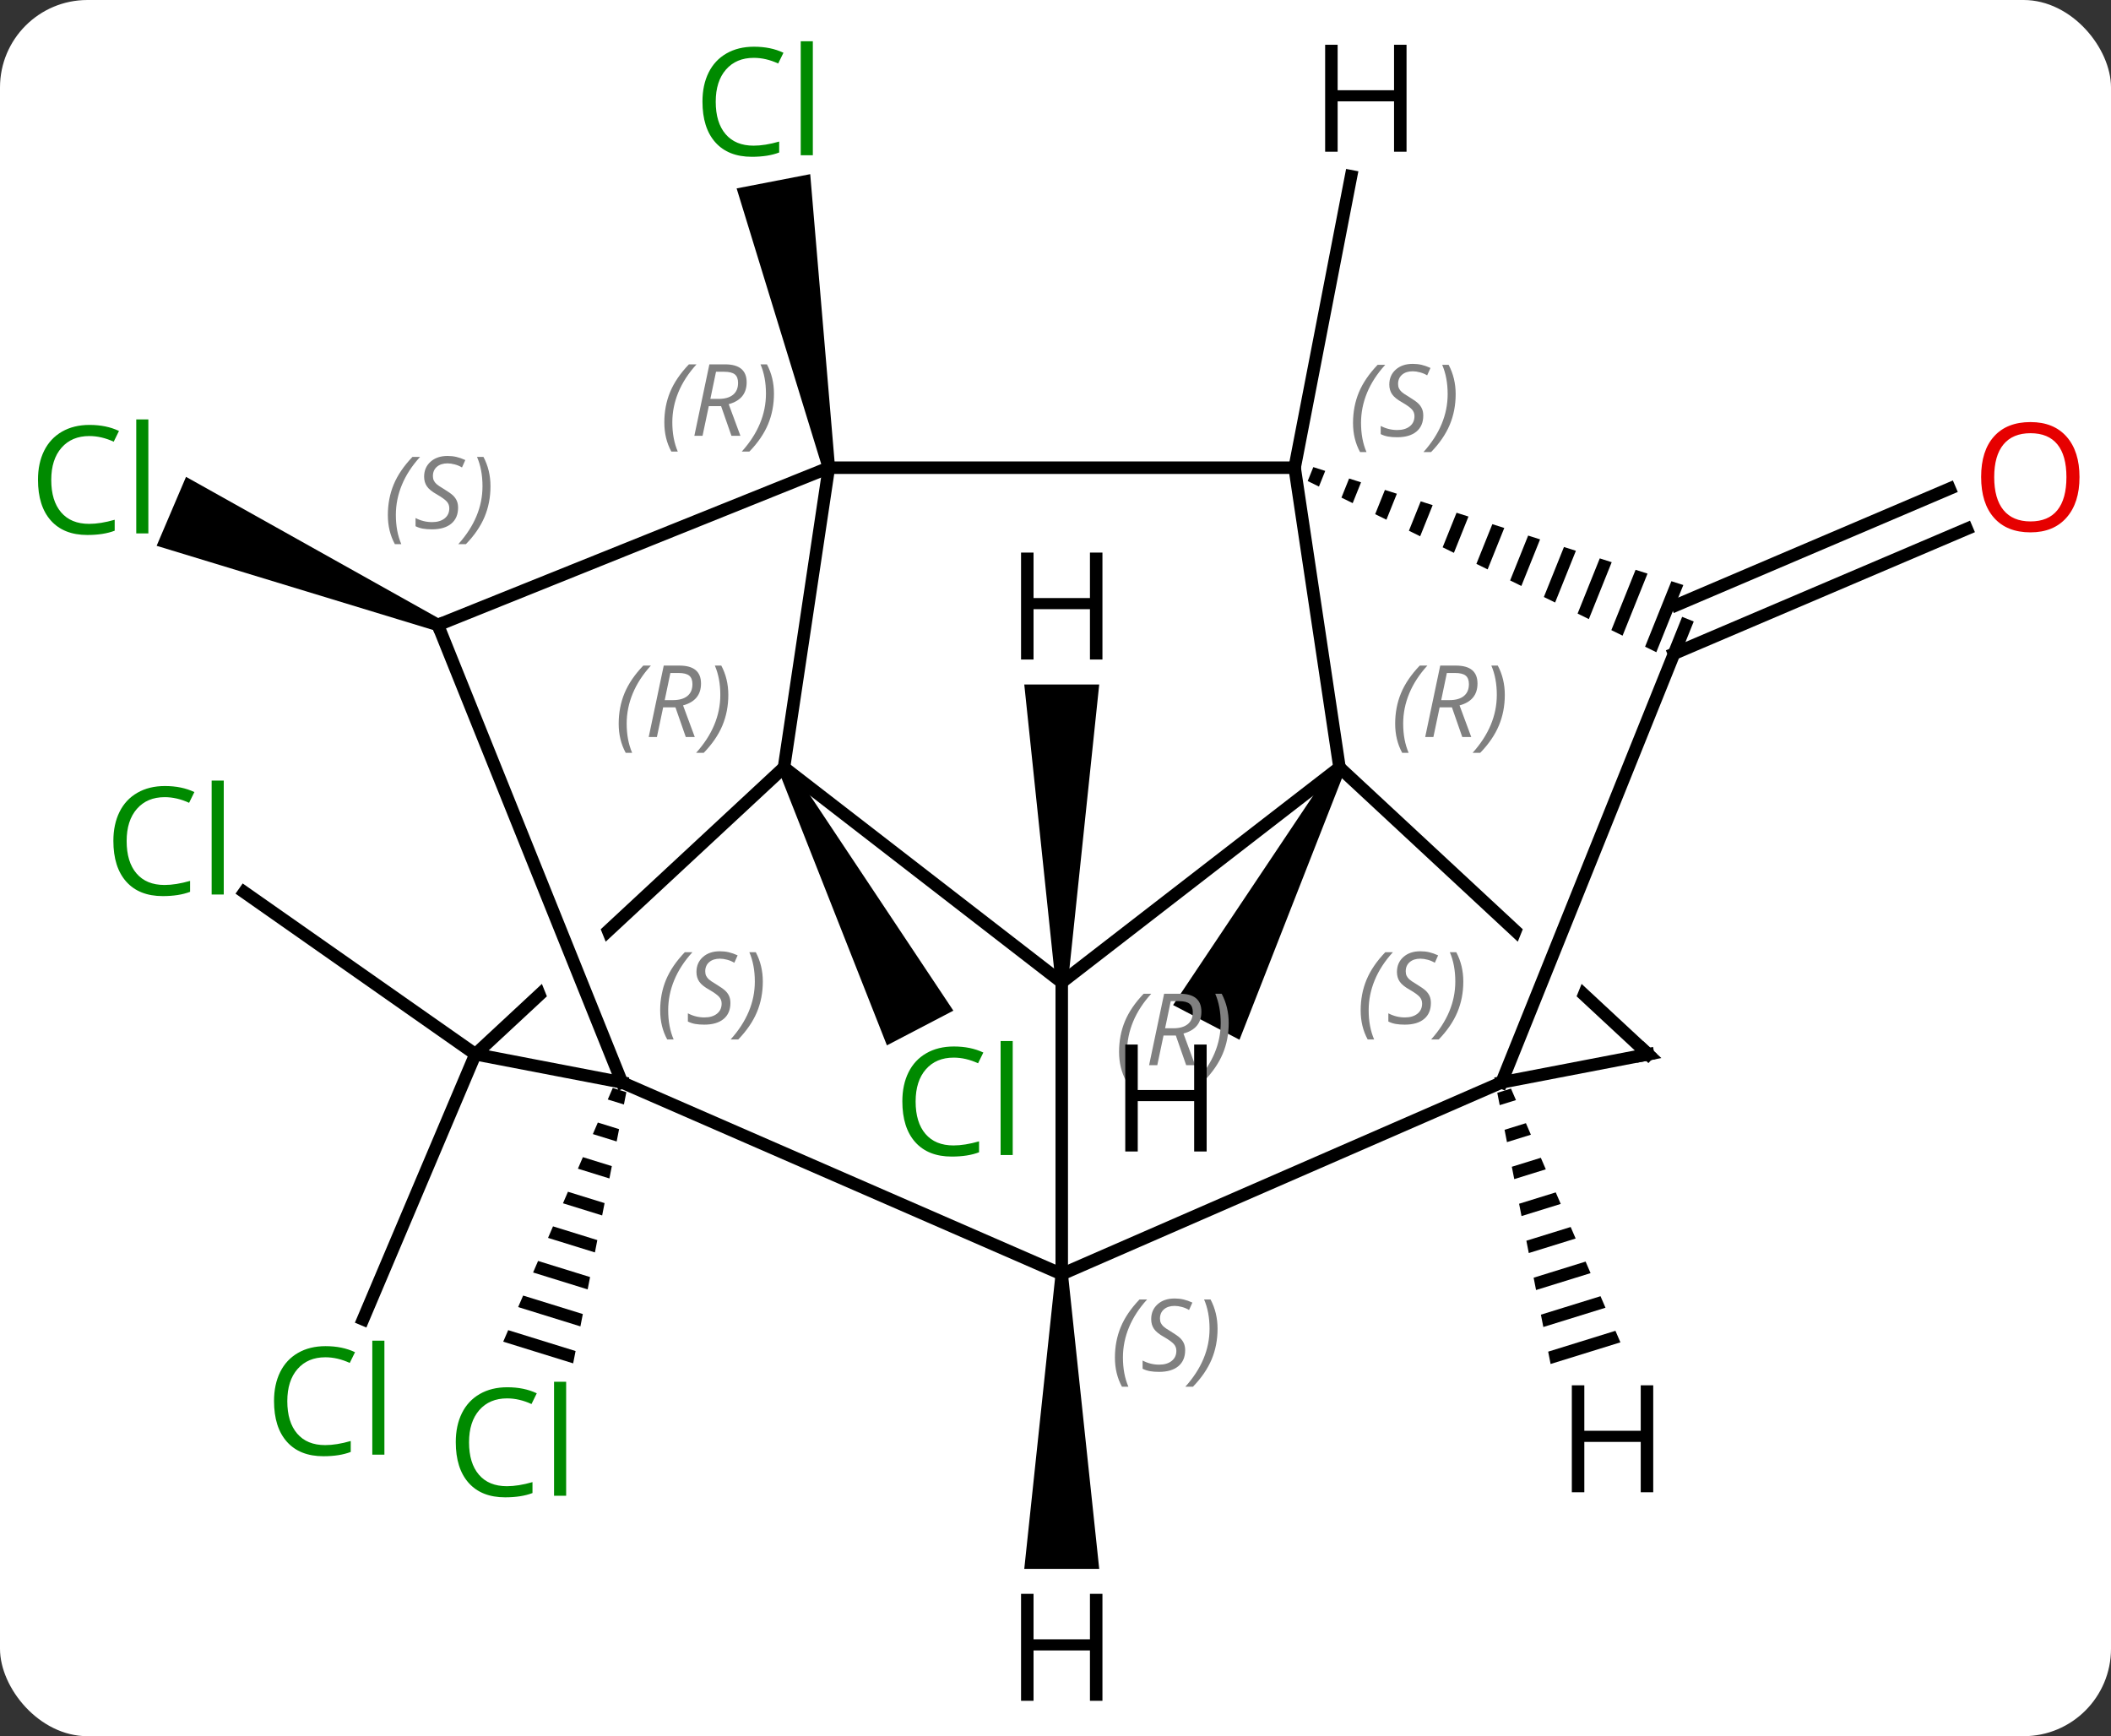 <svg width="169" viewBox="0 0 169 139" style="fill-opacity:1; color-rendering:auto; color-interpolation:auto; text-rendering:auto; stroke:black; stroke-linecap:square; stroke-miterlimit:10; shape-rendering:auto; stroke-opacity:1; fill:black; stroke-dasharray:none; font-weight:normal; stroke-width:1; font-family:'Open Sans'; font-style:normal; stroke-linejoin:miter; font-size:12; stroke-dashoffset:0; image-rendering:auto;" height="139" class="cas-substance-image" xmlns:xlink="http://www.w3.org/1999/xlink" xmlns="http://www.w3.org/2000/svg"><rect x="0" y="0" width="169" height="139" fill="#333333" stroke="none"/><svg class="cas-substance-single-component"><rect y="0" x="0" width="169" stroke="none" ry="7" rx="7" height="139" fill="white" class="cas-substance-group"/><svg y="0" x="0" width="169" viewBox="0 0 169 139" style="fill:black;" height="139" class="cas-substance-single-component-image"><svg><g><clipPath id="clipPath_7df559c1048c4ddc9f72ceea27553e581" clipPathUnits="userSpaceOnUse"><path d="M-33.104 -25.759 L-44.704 -14.979 L-31.028 19.018 L-36.595 21.258 L-49.412 -10.604 L-49.412 -10.604 L-63.303 2.305 L-36.073 31.606 L-5.874 3.542 L-33.104 -25.759 Z"/></clipPath><clipPath id="clipPath_7df559c1048c4ddc9f72ceea27553e582" clipPathUnits="userSpaceOnUse"><path d="M33.104 -25.759 L5.874 3.542 L36.073 31.606 L63.303 2.305 L49.412 -10.604 L49.412 -10.604 L36.595 21.258 L31.028 19.018 L44.704 -14.979 L33.104 -25.759 Z"/></clipPath><g transform="translate(85,70)" style="text-rendering:geometricPrecision; color-rendering:optimizeQuality; color-interpolation:linearRGB; stroke-linecap:butt; image-rendering:optimizeQuality;"><path style="stroke:none;" d="M-22.679 -8.324 L-21.793 -8.788 L-8.678 10.914 L-13.996 13.692 Z"/><path style="stroke:none;" d="M-18.154 -32.651 L-19.136 -32.461 L-26.028 -54.916 L-20.137 -56.056 Z"/><line y2="14.403" y1="1.426" x2="-46.941" x1="-65.45" style="fill:none;"/><line y2="14.403" y1="35.628" x2="-46.941" x1="-55.934" style="fill:none;"/><path style="stroke:none;" d="M-49.748 -20.425 L-50.14 -19.505 L-72.46 -26.303 L-70.107 -31.823 Z"/><path style="stroke:none;" d="M-35.944 17.102 L-36.343 18.026 L-36.343 18.026 L-35.051 18.426 L-34.857 17.439 L-34.857 17.439 L-35.944 17.102 ZM-37.14 19.872 L-37.538 20.796 L-37.538 20.796 L-35.632 21.387 L-35.632 21.387 L-35.438 20.4 L-37.14 19.872 ZM-38.336 22.642 L-38.734 23.566 L-36.212 24.348 L-36.212 24.348 L-36.019 23.361 L-36.019 23.361 L-38.336 22.642 ZM-39.532 25.413 L-39.93 26.336 L-39.93 26.336 L-36.793 27.309 L-36.599 26.322 L-36.599 26.322 L-39.532 25.413 ZM-40.728 28.183 L-41.126 29.106 L-37.373 30.27 L-37.18 29.283 L-40.728 28.183 ZM-41.924 30.953 L-42.322 31.876 L-42.322 31.876 L-37.954 33.23 L-37.954 33.23 L-37.76 32.243 L-41.924 30.953 ZM-43.12 33.723 L-43.518 34.646 L-38.534 36.191 L-38.341 35.204 L-38.341 35.204 L-43.12 33.723 ZM-44.316 36.493 L-44.714 37.416 L-44.714 37.416 L-39.115 39.152 L-39.115 39.152 L-38.921 38.165 L-38.921 38.165 L-44.316 36.493 Z"/><line y2="-21.575" y1="-30.878" x2="49.258" x1="71.077" style="fill:none;"/><line y2="-17.669" y1="-27.658" x2="49.02" x1="72.45" style="fill:none;"/><line y2="8.646" y1="-8.556" x2="0" x1="-22.236" style="fill:none;"/><line y2="-32.556" y1="-8.556" x2="-18.645" x1="-22.236" style="fill:none;"/><line y2="14.403" y1="-8.556" x2="-46.941" x1="-22.236" style="fill:none; clip-path:url(#clipPath_7df559c1048c4ddc9f72ceea27553e581);"/><line y2="32.01" y1="8.646" x2="0" x1="0" style="fill:none;"/><line y2="-8.556" y1="8.646" x2="22.236" x1="0" style="fill:none;"/><line y2="-32.556" y1="-32.556" x2="18.645" x1="-18.645" style="fill:none;"/><line y2="-19.965" y1="-32.556" x2="-49.944" x1="-18.645" style="fill:none;"/><line y2="16.659" y1="14.403" x2="-35.211" x1="-46.941" style="fill:none;"/><line y2="16.659" y1="32.01" x2="-35.211" x1="0" style="fill:none;"/><line y2="16.659" y1="32.01" x2="35.211" x1="0" style="fill:none;"/><line y2="-32.556" y1="-8.556" x2="18.645" x1="22.236" style="fill:none;"/><line y2="14.403" y1="-8.556" x2="46.941" x1="22.236" style="fill:none; clip-path:url(#clipPath_7df559c1048c4ddc9f72ceea27553e582);"/><path style="stroke:none;" d="M20.139 -32.603 L19.691 -31.487 L19.691 -31.487 L20.591 -31.045 L20.591 -31.045 L21.094 -32.299 L21.094 -32.299 L20.139 -32.603 ZM23.006 -31.69 L22.392 -30.161 L22.392 -30.161 L23.292 -29.719 L23.292 -29.719 L23.961 -31.385 L23.961 -31.385 L23.006 -31.69 ZM25.872 -30.776 L25.092 -28.835 L25.092 -28.835 L25.993 -28.393 L26.828 -30.472 L26.828 -30.472 L25.872 -30.776 ZM28.739 -29.863 L27.793 -27.509 L27.793 -27.509 L28.694 -27.066 L28.694 -27.066 L29.695 -29.558 L29.695 -29.558 L28.739 -29.863 ZM31.606 -28.949 L30.494 -26.182 L30.494 -26.182 L31.395 -25.74 L31.395 -25.74 L32.561 -28.645 L32.561 -28.645 L31.606 -28.949 ZM34.472 -28.035 L33.195 -24.856 L34.095 -24.414 L34.095 -24.414 L35.428 -27.731 L34.472 -28.035 ZM37.339 -27.122 L35.896 -23.53 L36.796 -23.088 L38.294 -26.817 L38.294 -26.817 L37.339 -27.122 ZM40.206 -26.208 L38.597 -22.204 L38.597 -22.204 L39.497 -21.762 L41.161 -25.904 L41.161 -25.904 L40.206 -26.208 ZM43.072 -25.295 L41.298 -20.877 L41.298 -20.877 L42.198 -20.435 L44.028 -24.99 L43.072 -25.295 ZM45.939 -24.381 L43.999 -19.551 L43.999 -19.551 L44.899 -19.109 L44.899 -19.109 L46.895 -24.077 L46.895 -24.077 L45.939 -24.381 ZM48.806 -23.468 L46.7 -18.225 L46.7 -18.225 L47.6 -17.783 L49.761 -23.163 L48.806 -23.468 Z"/><line y2="16.659" y1="-19.965" x2="-35.211" x1="-49.944" style="fill:none;"/><line y2="14.403" y1="16.659" x2="46.941" x1="35.211" style="fill:none;"/><line y2="-19.965" y1="16.659" x2="49.944" x1="35.211" style="fill:none;"/><path style="stroke:none;" d="M0.5 8.646 L-0.5 8.646 L-3 -15.198 L3 -15.198 Z"/><path style="stroke:none;" d="M-0.5 32.01 L0.5 32.01 L3 55.604 L-3 55.604 Z"/><path style="stroke:none;" d="M21.793 -8.788 L22.679 -8.324 L14.23 13.243 L8.913 10.465 Z"/><line y2="-55.89" y1="-32.556" x2="23.161" x1="18.645" style="fill:none;"/><path style="stroke:none;" d="M35.965 17.152 L34.868 17.492 L34.868 17.492 L35.062 18.479 L35.062 18.479 L36.363 18.075 L36.363 18.075 L35.965 17.152 ZM37.16 19.922 L35.45 20.452 L35.644 21.439 L37.558 20.846 L37.558 20.846 L37.16 19.922 ZM38.354 22.693 L36.032 23.413 L36.032 23.413 L36.226 24.4 L36.226 24.4 L38.752 23.616 L38.752 23.616 L38.354 22.693 ZM39.548 25.463 L36.614 26.373 L36.614 26.373 L36.808 27.36 L39.947 26.387 L39.947 26.387 L39.548 25.463 ZM40.743 28.234 L37.196 29.334 L37.196 29.334 L37.39 30.32 L37.39 30.32 L41.141 29.157 L41.141 29.157 L40.743 28.234 ZM41.938 31.004 L37.778 32.294 L37.972 33.281 L37.972 33.281 L42.336 31.928 L41.938 31.004 ZM43.132 33.775 L38.36 35.254 L38.36 35.254 L38.554 36.241 L38.554 36.241 L43.53 34.698 L43.53 34.698 L43.132 33.775 ZM44.327 36.545 L38.942 38.215 L38.942 38.215 L39.136 39.202 L39.136 39.202 L44.725 37.469 L44.725 37.469 L44.327 36.545 Z"/></g><g transform="translate(85,70)" style="fill:rgb(0,138,0); text-rendering:geometricPrecision; color-rendering:optimizeQuality; image-rendering:optimizeQuality; font-family:'Open Sans'; stroke:rgb(0,138,0); color-interpolation:linearRGB;"><path style="stroke:none;" d="M-8.652 14.674 Q-10.058 14.674 -10.878 15.611 Q-11.698 16.549 -11.698 18.189 Q-11.698 19.861 -10.909 20.783 Q-10.12 21.705 -8.667 21.705 Q-7.761 21.705 -6.62 21.377 L-6.62 22.252 Q-7.511 22.596 -8.808 22.596 Q-10.698 22.596 -11.73 21.439 Q-12.761 20.283 -12.761 18.174 Q-12.761 16.846 -12.269 15.853 Q-11.777 14.861 -10.839 14.322 Q-9.902 13.783 -8.636 13.783 Q-7.292 13.783 -6.277 14.267 L-6.699 15.127 Q-7.683 14.674 -8.652 14.674 ZM-3.925 22.471 L-4.894 22.471 L-4.894 13.345 L-3.925 13.345 L-3.925 22.471 Z"/><path style="stroke:none;" d="M-24.654 -65.369 Q-26.06 -65.369 -26.88 -64.432 Q-27.701 -63.494 -27.701 -61.854 Q-27.701 -60.182 -26.911 -59.26 Q-26.122 -58.338 -24.669 -58.338 Q-23.763 -58.338 -22.622 -58.666 L-22.622 -57.791 Q-23.513 -57.447 -24.81 -57.447 Q-26.701 -57.447 -27.732 -58.604 Q-28.763 -59.76 -28.763 -61.869 Q-28.763 -63.197 -28.271 -64.19 Q-27.779 -65.182 -26.841 -65.721 Q-25.904 -66.26 -24.638 -66.26 Q-23.294 -66.26 -22.279 -65.776 L-22.701 -64.916 Q-23.685 -65.369 -24.654 -65.369 ZM-19.927 -57.572 L-20.896 -57.572 L-20.896 -66.698 L-19.927 -66.698 L-19.927 -57.572 Z"/><path style="stroke:none;" d="M-71.814 -6.179 Q-73.22 -6.179 -74.04 -5.242 Q-74.861 -4.304 -74.861 -2.664 Q-74.861 -0.992 -74.071 -0.07 Q-73.282 0.852 -71.829 0.852 Q-70.923 0.852 -69.782 0.524 L-69.782 1.399 Q-70.673 1.742 -71.97 1.742 Q-73.861 1.742 -74.892 0.586 Q-75.923 -0.57 -75.923 -2.679 Q-75.923 -4.008 -75.431 -5 Q-74.939 -5.992 -74.001 -6.531 Q-73.064 -7.07 -71.798 -7.07 Q-70.454 -7.07 -69.439 -6.586 L-69.861 -5.726 Q-70.845 -6.179 -71.814 -6.179 ZM-67.087 1.617 L-68.056 1.617 L-68.056 -7.508 L-67.087 -7.508 L-67.087 1.617 Z"/><path style="stroke:none;" d="M-58.953 38.665 Q-60.359 38.665 -61.179 39.602 Q-61.999 40.54 -61.999 42.18 Q-61.999 43.852 -61.21 44.774 Q-60.421 45.696 -58.968 45.696 Q-58.062 45.696 -56.921 45.368 L-56.921 46.243 Q-57.812 46.587 -59.109 46.587 Q-60.999 46.587 -62.031 45.43 Q-63.062 44.274 -63.062 42.165 Q-63.062 40.837 -62.57 39.844 Q-62.078 38.852 -61.14 38.313 Q-60.203 37.774 -58.937 37.774 Q-57.593 37.774 -56.578 38.258 L-56.999 39.118 Q-57.984 38.665 -58.953 38.665 ZM-54.226 46.462 L-55.195 46.462 L-55.195 37.337 L-54.226 37.337 L-54.226 46.462 Z"/><path style="stroke:none;" d="M-77.85 -35.09 Q-79.256 -35.09 -80.076 -34.153 Q-80.897 -33.215 -80.897 -31.575 Q-80.897 -29.903 -80.107 -28.981 Q-79.318 -28.059 -77.865 -28.059 Q-76.959 -28.059 -75.818 -28.387 L-75.818 -27.512 Q-76.709 -27.169 -78.006 -27.169 Q-79.897 -27.169 -80.928 -28.325 Q-81.959 -29.481 -81.959 -31.59 Q-81.959 -32.919 -81.467 -33.911 Q-80.975 -34.903 -80.037 -35.442 Q-79.1 -35.981 -77.834 -35.981 Q-76.49 -35.981 -75.475 -35.497 L-75.897 -34.637 Q-76.881 -35.09 -77.85 -35.09 ZM-73.123 -27.294 L-74.092 -27.294 L-74.092 -36.419 L-73.123 -36.419 L-73.123 -27.294 Z"/><path style="stroke:none;" d="M-44.403 41.956 Q-45.809 41.956 -46.629 42.893 Q-47.45 43.831 -47.45 45.471 Q-47.45 47.143 -46.66 48.065 Q-45.871 48.987 -44.418 48.987 Q-43.512 48.987 -42.371 48.659 L-42.371 49.534 Q-43.262 49.877 -44.559 49.877 Q-46.45 49.877 -47.481 48.721 Q-48.512 47.565 -48.512 45.456 Q-48.512 44.127 -48.02 43.135 Q-47.528 42.143 -46.59 41.604 Q-45.653 41.065 -44.387 41.065 Q-43.043 41.065 -42.028 41.549 L-42.45 42.409 Q-43.434 41.956 -44.403 41.956 ZM-39.676 49.752 L-40.645 49.752 L-40.645 40.627 L-39.676 40.627 L-39.676 49.752 Z"/><path style="fill:rgb(230,0,0); stroke:none;" d="M81.478 -31.801 Q81.478 -29.739 80.439 -28.559 Q79.4 -27.379 77.557 -27.379 Q75.666 -27.379 74.635 -28.544 Q73.603 -29.708 73.603 -31.817 Q73.603 -33.911 74.635 -35.059 Q75.666 -36.208 77.557 -36.208 Q79.416 -36.208 80.447 -35.036 Q81.478 -33.864 81.478 -31.801 ZM74.65 -31.801 Q74.65 -30.067 75.393 -29.161 Q76.135 -28.254 77.557 -28.254 Q78.978 -28.254 79.705 -29.153 Q80.432 -30.051 80.432 -31.801 Q80.432 -33.536 79.705 -34.426 Q78.978 -35.317 77.557 -35.317 Q76.135 -35.317 75.393 -34.419 Q74.65 -33.52 74.65 -31.801 Z"/></g><g transform="translate(85,70)" style="font-size:8.4px; fill:gray; text-rendering:geometricPrecision; image-rendering:optimizeQuality; color-rendering:optimizeQuality; font-family:'Open Sans'; font-style:italic; stroke:gray; color-interpolation:linearRGB;"><path style="stroke:none;" d="M-35.47 -12.056 Q-35.47 -13.384 -35.001 -14.509 Q-34.533 -15.634 -33.501 -16.713 L-32.892 -16.713 Q-33.861 -15.65 -34.345 -14.478 Q-34.83 -13.306 -34.83 -12.072 Q-34.83 -10.744 -34.392 -9.728 L-34.908 -9.728 Q-35.47 -10.759 -35.47 -12.056 ZM-31.91 -13.369 L-32.41 -10.994 L-33.066 -10.994 L-31.863 -16.713 L-30.613 -16.713 Q-28.879 -16.713 -28.879 -15.275 Q-28.879 -13.916 -30.316 -13.525 L-29.379 -10.994 L-30.098 -10.994 L-30.926 -13.369 L-31.91 -13.369 ZM-31.332 -16.119 Q-31.723 -14.197 -31.785 -13.947 L-31.129 -13.947 Q-30.379 -13.947 -29.973 -14.275 Q-29.566 -14.603 -29.566 -15.228 Q-29.566 -15.697 -29.824 -15.908 Q-30.082 -16.119 -30.676 -16.119 L-31.332 -16.119 ZM-26.693 -14.369 Q-26.693 -13.041 -27.169 -11.908 Q-27.646 -10.775 -28.662 -9.728 L-29.271 -9.728 Q-27.334 -11.884 -27.334 -14.369 Q-27.334 -15.697 -27.771 -16.713 L-27.255 -16.713 Q-26.693 -15.65 -26.693 -14.369 Z"/><path style="stroke:none;" d="M4.589 14.215 Q4.589 12.887 5.058 11.762 Q5.526 10.637 6.558 9.559 L7.167 9.559 Q6.198 10.621 5.714 11.793 Q5.229 12.965 5.229 14.2 Q5.229 15.528 5.667 16.543 L5.151 16.543 Q4.589 15.512 4.589 14.215 ZM8.149 12.903 L7.649 15.278 L6.993 15.278 L8.196 9.559 L9.446 9.559 Q11.18 9.559 11.18 10.996 Q11.18 12.356 9.743 12.746 L10.68 15.278 L9.961 15.278 L9.133 12.903 L8.149 12.903 ZM8.727 10.153 Q8.336 12.075 8.274 12.325 L8.93 12.325 Q9.68 12.325 10.086 11.996 Q10.493 11.668 10.493 11.043 Q10.493 10.575 10.235 10.364 Q9.977 10.153 9.383 10.153 L8.727 10.153 ZM13.366 11.903 Q13.366 13.231 12.889 14.364 Q12.413 15.496 11.397 16.543 L10.788 16.543 Q12.725 14.387 12.725 11.903 Q12.725 10.575 12.288 9.559 L12.804 9.559 Q13.366 10.621 13.366 11.903 Z"/><path style="stroke:none;" d="M-31.816 -36.174 Q-31.816 -37.502 -31.348 -38.627 Q-30.879 -39.752 -29.848 -40.83 L-29.238 -40.83 Q-30.207 -39.767 -30.691 -38.596 Q-31.176 -37.424 -31.176 -36.189 Q-31.176 -34.861 -30.738 -33.846 L-31.254 -33.846 Q-31.816 -34.877 -31.816 -36.174 ZM-28.256 -37.486 L-28.756 -35.111 L-29.412 -35.111 L-28.209 -40.83 L-26.959 -40.83 Q-25.225 -40.83 -25.225 -39.392 Q-25.225 -38.033 -26.662 -37.642 L-25.725 -35.111 L-26.444 -35.111 L-27.272 -37.486 L-28.256 -37.486 ZM-27.678 -40.236 Q-28.069 -38.314 -28.131 -38.064 L-27.475 -38.064 Q-26.725 -38.064 -26.319 -38.392 Q-25.912 -38.721 -25.912 -39.346 Q-25.912 -39.814 -26.17 -40.025 Q-26.428 -40.236 -27.022 -40.236 L-27.678 -40.236 ZM-23.039 -38.486 Q-23.039 -37.158 -23.515 -36.025 Q-23.992 -34.892 -25.008 -33.846 L-25.617 -33.846 Q-23.68 -36.002 -23.68 -38.486 Q-23.68 -39.814 -24.117 -40.83 L-23.602 -40.83 Q-23.039 -39.767 -23.039 -38.486 Z"/><path style="stroke:none;" d="M4.257 38.692 Q4.257 37.364 4.726 36.239 Q5.194 35.114 6.226 34.036 L6.835 34.036 Q5.866 35.098 5.382 36.27 Q4.898 37.442 4.898 38.676 Q4.898 40.005 5.335 41.02 L4.819 41.02 Q4.257 39.989 4.257 38.692 ZM9.88 38.098 Q9.88 38.926 9.333 39.38 Q8.786 39.833 7.786 39.833 Q7.38 39.833 7.067 39.778 Q6.755 39.723 6.473 39.583 L6.473 38.926 Q7.098 39.255 7.801 39.255 Q8.426 39.255 8.801 38.958 Q9.176 38.661 9.176 38.145 Q9.176 37.833 8.973 37.606 Q8.77 37.38 8.208 37.051 Q7.614 36.723 7.387 36.395 Q7.161 36.067 7.161 35.614 Q7.161 34.88 7.676 34.419 Q8.192 33.958 9.036 33.958 Q9.411 33.958 9.747 34.036 Q10.083 34.114 10.458 34.286 L10.192 34.88 Q9.942 34.723 9.622 34.637 Q9.301 34.551 9.036 34.551 Q8.505 34.551 8.184 34.825 Q7.864 35.098 7.864 35.567 Q7.864 35.77 7.934 35.919 Q8.005 36.067 8.145 36.2 Q8.286 36.333 8.708 36.583 Q9.27 36.926 9.473 37.122 Q9.676 37.317 9.778 37.551 Q9.88 37.786 9.88 38.098 ZM12.474 36.38 Q12.474 37.708 11.998 38.84 Q11.521 39.973 10.505 41.02 L9.896 41.02 Q11.833 38.864 11.833 36.38 Q11.833 35.051 11.396 34.036 L11.912 34.036 Q12.474 35.098 12.474 36.38 Z"/><path style="stroke:none;" d="M26.693 -12.056 Q26.693 -13.384 27.162 -14.509 Q27.63 -15.634 28.662 -16.713 L29.271 -16.713 Q28.302 -15.65 27.818 -14.478 Q27.334 -13.306 27.334 -12.072 Q27.334 -10.744 27.771 -9.728 L27.255 -9.728 Q26.693 -10.759 26.693 -12.056 ZM30.253 -13.369 L29.753 -10.994 L29.097 -10.994 L30.3 -16.713 L31.55 -16.713 Q33.284 -16.713 33.284 -15.275 Q33.284 -13.916 31.847 -13.525 L32.784 -10.994 L32.065 -10.994 L31.237 -13.369 L30.253 -13.369 ZM30.831 -16.119 Q30.44 -14.197 30.378 -13.947 L31.034 -13.947 Q31.784 -13.947 32.19 -14.275 Q32.597 -14.603 32.597 -15.228 Q32.597 -15.697 32.339 -15.908 Q32.081 -16.119 31.487 -16.119 L30.831 -16.119 ZM35.47 -14.369 Q35.47 -13.041 34.994 -11.908 Q34.517 -10.775 33.501 -9.728 L32.892 -9.728 Q34.83 -11.884 34.83 -14.369 Q34.83 -15.697 34.392 -16.713 L34.908 -16.713 Q35.47 -15.65 35.47 -14.369 Z"/><path style="stroke:none;" d="M23.319 -36.135 Q23.319 -37.463 23.788 -38.588 Q24.257 -39.713 25.288 -40.791 L25.897 -40.791 Q24.928 -39.728 24.444 -38.557 Q23.96 -37.385 23.96 -36.15 Q23.96 -34.822 24.397 -33.807 L23.882 -33.807 Q23.319 -34.838 23.319 -36.135 ZM28.942 -36.728 Q28.942 -35.9 28.395 -35.447 Q27.848 -34.994 26.848 -34.994 Q26.442 -34.994 26.129 -35.049 Q25.817 -35.103 25.535 -35.244 L25.535 -35.9 Q26.16 -35.572 26.863 -35.572 Q27.488 -35.572 27.863 -35.869 Q28.238 -36.166 28.238 -36.682 Q28.238 -36.994 28.035 -37.221 Q27.832 -37.447 27.27 -37.775 Q26.676 -38.103 26.45 -38.432 Q26.223 -38.76 26.223 -39.213 Q26.223 -39.947 26.738 -40.408 Q27.254 -40.869 28.098 -40.869 Q28.473 -40.869 28.809 -40.791 Q29.145 -40.713 29.52 -40.541 L29.254 -39.947 Q29.004 -40.103 28.684 -40.189 Q28.363 -40.275 28.098 -40.275 Q27.567 -40.275 27.246 -40.002 Q26.926 -39.728 26.926 -39.26 Q26.926 -39.057 26.996 -38.908 Q27.067 -38.76 27.207 -38.627 Q27.348 -38.494 27.77 -38.244 Q28.332 -37.9 28.535 -37.705 Q28.738 -37.51 28.84 -37.275 Q28.942 -37.041 28.942 -36.728 ZM31.536 -38.447 Q31.536 -37.119 31.06 -35.986 Q30.583 -34.853 29.567 -33.807 L28.958 -33.807 Q30.895 -35.963 30.895 -38.447 Q30.895 -39.775 30.458 -40.791 L30.974 -40.791 Q31.536 -39.728 31.536 -38.447 Z"/><path style="stroke:none;" d="M-53.95 -28.761 Q-53.95 -30.09 -53.481 -31.215 Q-53.012 -32.34 -51.981 -33.418 L-51.372 -33.418 Q-52.34 -32.355 -52.825 -31.183 Q-53.309 -30.011 -53.309 -28.777 Q-53.309 -27.449 -52.872 -26.433 L-53.387 -26.433 Q-53.95 -27.465 -53.95 -28.761 ZM-48.327 -29.355 Q-48.327 -28.527 -48.874 -28.074 Q-49.421 -27.621 -50.421 -27.621 Q-50.827 -27.621 -51.14 -27.675 Q-51.452 -27.73 -51.733 -27.871 L-51.733 -28.527 Q-51.108 -28.199 -50.405 -28.199 Q-49.78 -28.199 -49.405 -28.496 Q-49.03 -28.793 -49.03 -29.308 Q-49.03 -29.621 -49.233 -29.847 Q-49.437 -30.074 -49.999 -30.402 Q-50.593 -30.73 -50.819 -31.058 Q-51.046 -31.386 -51.046 -31.84 Q-51.046 -32.574 -50.53 -33.035 Q-50.015 -33.496 -49.171 -33.496 Q-48.796 -33.496 -48.46 -33.418 Q-48.124 -33.34 -47.749 -33.168 L-48.015 -32.574 Q-48.265 -32.73 -48.585 -32.816 Q-48.905 -32.902 -49.171 -32.902 Q-49.702 -32.902 -50.023 -32.629 Q-50.343 -32.355 -50.343 -31.886 Q-50.343 -31.683 -50.273 -31.535 Q-50.202 -31.386 -50.062 -31.253 Q-49.921 -31.121 -49.499 -30.871 Q-48.937 -30.527 -48.733 -30.332 Q-48.53 -30.136 -48.429 -29.902 Q-48.327 -29.668 -48.327 -29.355 ZM-45.733 -31.074 Q-45.733 -29.746 -46.209 -28.613 Q-46.686 -27.48 -47.702 -26.433 L-48.311 -26.433 Q-46.373 -28.59 -46.373 -31.074 Q-46.373 -32.402 -46.811 -33.418 L-46.295 -33.418 Q-45.733 -32.355 -45.733 -31.074 Z"/><path style="stroke:none;" d="M-32.148 10.893 Q-32.148 9.565 -31.679 8.44 Q-31.21 7.315 -30.179 6.237 L-29.57 6.237 Q-30.538 7.299 -31.023 8.471 Q-31.507 9.643 -31.507 10.877 Q-31.507 12.206 -31.07 13.221 L-31.585 13.221 Q-32.148 12.19 -32.148 10.893 ZM-26.525 10.299 Q-26.525 11.127 -27.072 11.581 Q-27.619 12.034 -28.619 12.034 Q-29.025 12.034 -29.338 11.979 Q-29.65 11.924 -29.931 11.784 L-29.931 11.127 Q-29.306 11.456 -28.603 11.456 Q-27.978 11.456 -27.603 11.159 Q-27.228 10.862 -27.228 10.346 Q-27.228 10.034 -27.431 9.807 Q-27.635 9.581 -28.197 9.252 Q-28.791 8.924 -29.017 8.596 Q-29.244 8.268 -29.244 7.815 Q-29.244 7.081 -28.728 6.62 Q-28.213 6.159 -27.369 6.159 Q-26.994 6.159 -26.658 6.237 Q-26.322 6.315 -25.947 6.487 L-26.213 7.081 Q-26.463 6.924 -26.783 6.838 Q-27.103 6.753 -27.369 6.753 Q-27.9 6.753 -28.221 7.026 Q-28.541 7.299 -28.541 7.768 Q-28.541 7.971 -28.471 8.12 Q-28.4 8.268 -28.26 8.401 Q-28.119 8.534 -27.697 8.784 Q-27.135 9.127 -26.931 9.323 Q-26.728 9.518 -26.627 9.752 Q-26.525 9.987 -26.525 10.299 ZM-23.931 8.581 Q-23.931 9.909 -24.407 11.041 Q-24.884 12.174 -25.9 13.221 L-26.509 13.221 Q-24.571 11.065 -24.571 8.581 Q-24.571 7.253 -25.009 6.237 L-24.493 6.237 Q-23.931 7.299 -23.931 8.581 Z"/><path style="stroke:none;" d="M23.931 10.893 Q23.931 9.565 24.4 8.44 Q24.868 7.315 25.9 6.237 L26.509 6.237 Q25.54 7.299 25.056 8.471 Q24.571 9.643 24.571 10.877 Q24.571 12.206 25.009 13.221 L24.493 13.221 Q23.931 12.19 23.931 10.893 ZM29.553 10.299 Q29.553 11.127 29.006 11.581 Q28.46 12.034 27.46 12.034 Q27.053 12.034 26.741 11.979 Q26.428 11.924 26.147 11.784 L26.147 11.127 Q26.772 11.456 27.475 11.456 Q28.1 11.456 28.475 11.159 Q28.85 10.862 28.85 10.346 Q28.85 10.034 28.647 9.807 Q28.444 9.581 27.881 9.252 Q27.288 8.924 27.061 8.596 Q26.835 8.268 26.835 7.815 Q26.835 7.081 27.35 6.62 Q27.866 6.159 28.71 6.159 Q29.085 6.159 29.421 6.237 Q29.756 6.315 30.131 6.487 L29.866 7.081 Q29.616 6.924 29.296 6.838 Q28.975 6.753 28.71 6.753 Q28.178 6.753 27.858 7.026 Q27.538 7.299 27.538 7.768 Q27.538 7.971 27.608 8.12 Q27.678 8.268 27.819 8.401 Q27.96 8.534 28.381 8.784 Q28.944 9.127 29.147 9.323 Q29.35 9.518 29.452 9.752 Q29.553 9.987 29.553 10.299 ZM32.148 8.581 Q32.148 9.909 31.671 11.041 Q31.195 12.174 30.179 13.221 L29.57 13.221 Q31.507 11.065 31.507 8.581 Q31.507 7.253 31.07 6.237 L31.585 6.237 Q32.148 7.299 32.148 8.581 Z"/></g><g transform="translate(85,70)" style="stroke-linecap:butt; font-size:8.4px; text-rendering:geometricPrecision; image-rendering:optimizeQuality; color-rendering:optimizeQuality; font-family:'Open Sans'; font-style:italic; color-interpolation:linearRGB; stroke-miterlimit:5;"><path style="fill:none;" d="M46.575 14.063 L46.941 14.403 L46.45 14.497"/><path style="stroke:none;" d="M3.258 -17.198 L2.258 -17.198 L2.258 -21.229 L-2.258 -21.229 L-2.258 -17.198 L-3.258 -17.198 L-3.258 -25.76 L-2.258 -25.76 L-2.258 -22.12 L2.258 -22.12 L2.258 -25.76 L3.258 -25.76 L3.258 -17.198 Z"/><path style="stroke:none;" d="M3.258 66.166 L2.258 66.166 L2.258 62.135 L-2.258 62.135 L-2.258 66.166 L-3.258 66.166 L-3.258 57.604 L-2.258 57.604 L-2.258 61.244 L2.258 61.244 L2.258 57.604 L3.258 57.604 L3.258 66.166 Z"/><path style="stroke:none;" d="M11.601 22.189 L10.601 22.189 L10.601 18.158 L6.085 18.158 L6.085 22.189 L5.085 22.189 L5.085 13.627 L6.085 13.627 L6.085 17.267 L10.601 17.267 L10.601 13.627 L11.601 13.627 L11.601 22.189 Z"/><path style="stroke:none;" d="M27.603 -57.854 L26.603 -57.854 L26.603 -61.885 L22.087 -61.885 L22.087 -57.854 L21.087 -57.854 L21.087 -66.416 L22.087 -66.416 L22.087 -62.776 L26.603 -62.776 L26.603 -66.416 L27.603 -66.416 L27.603 -57.854 Z"/><path style="stroke:none;" d="M47.352 49.471 L46.352 49.471 L46.352 45.44 L41.836 45.44 L41.836 49.471 L40.836 49.471 L40.836 40.909 L41.836 40.909 L41.836 44.549 L46.352 44.549 L46.352 40.909 L47.352 40.909 L47.352 49.471 Z"/></g></g></svg></svg></svg></svg>